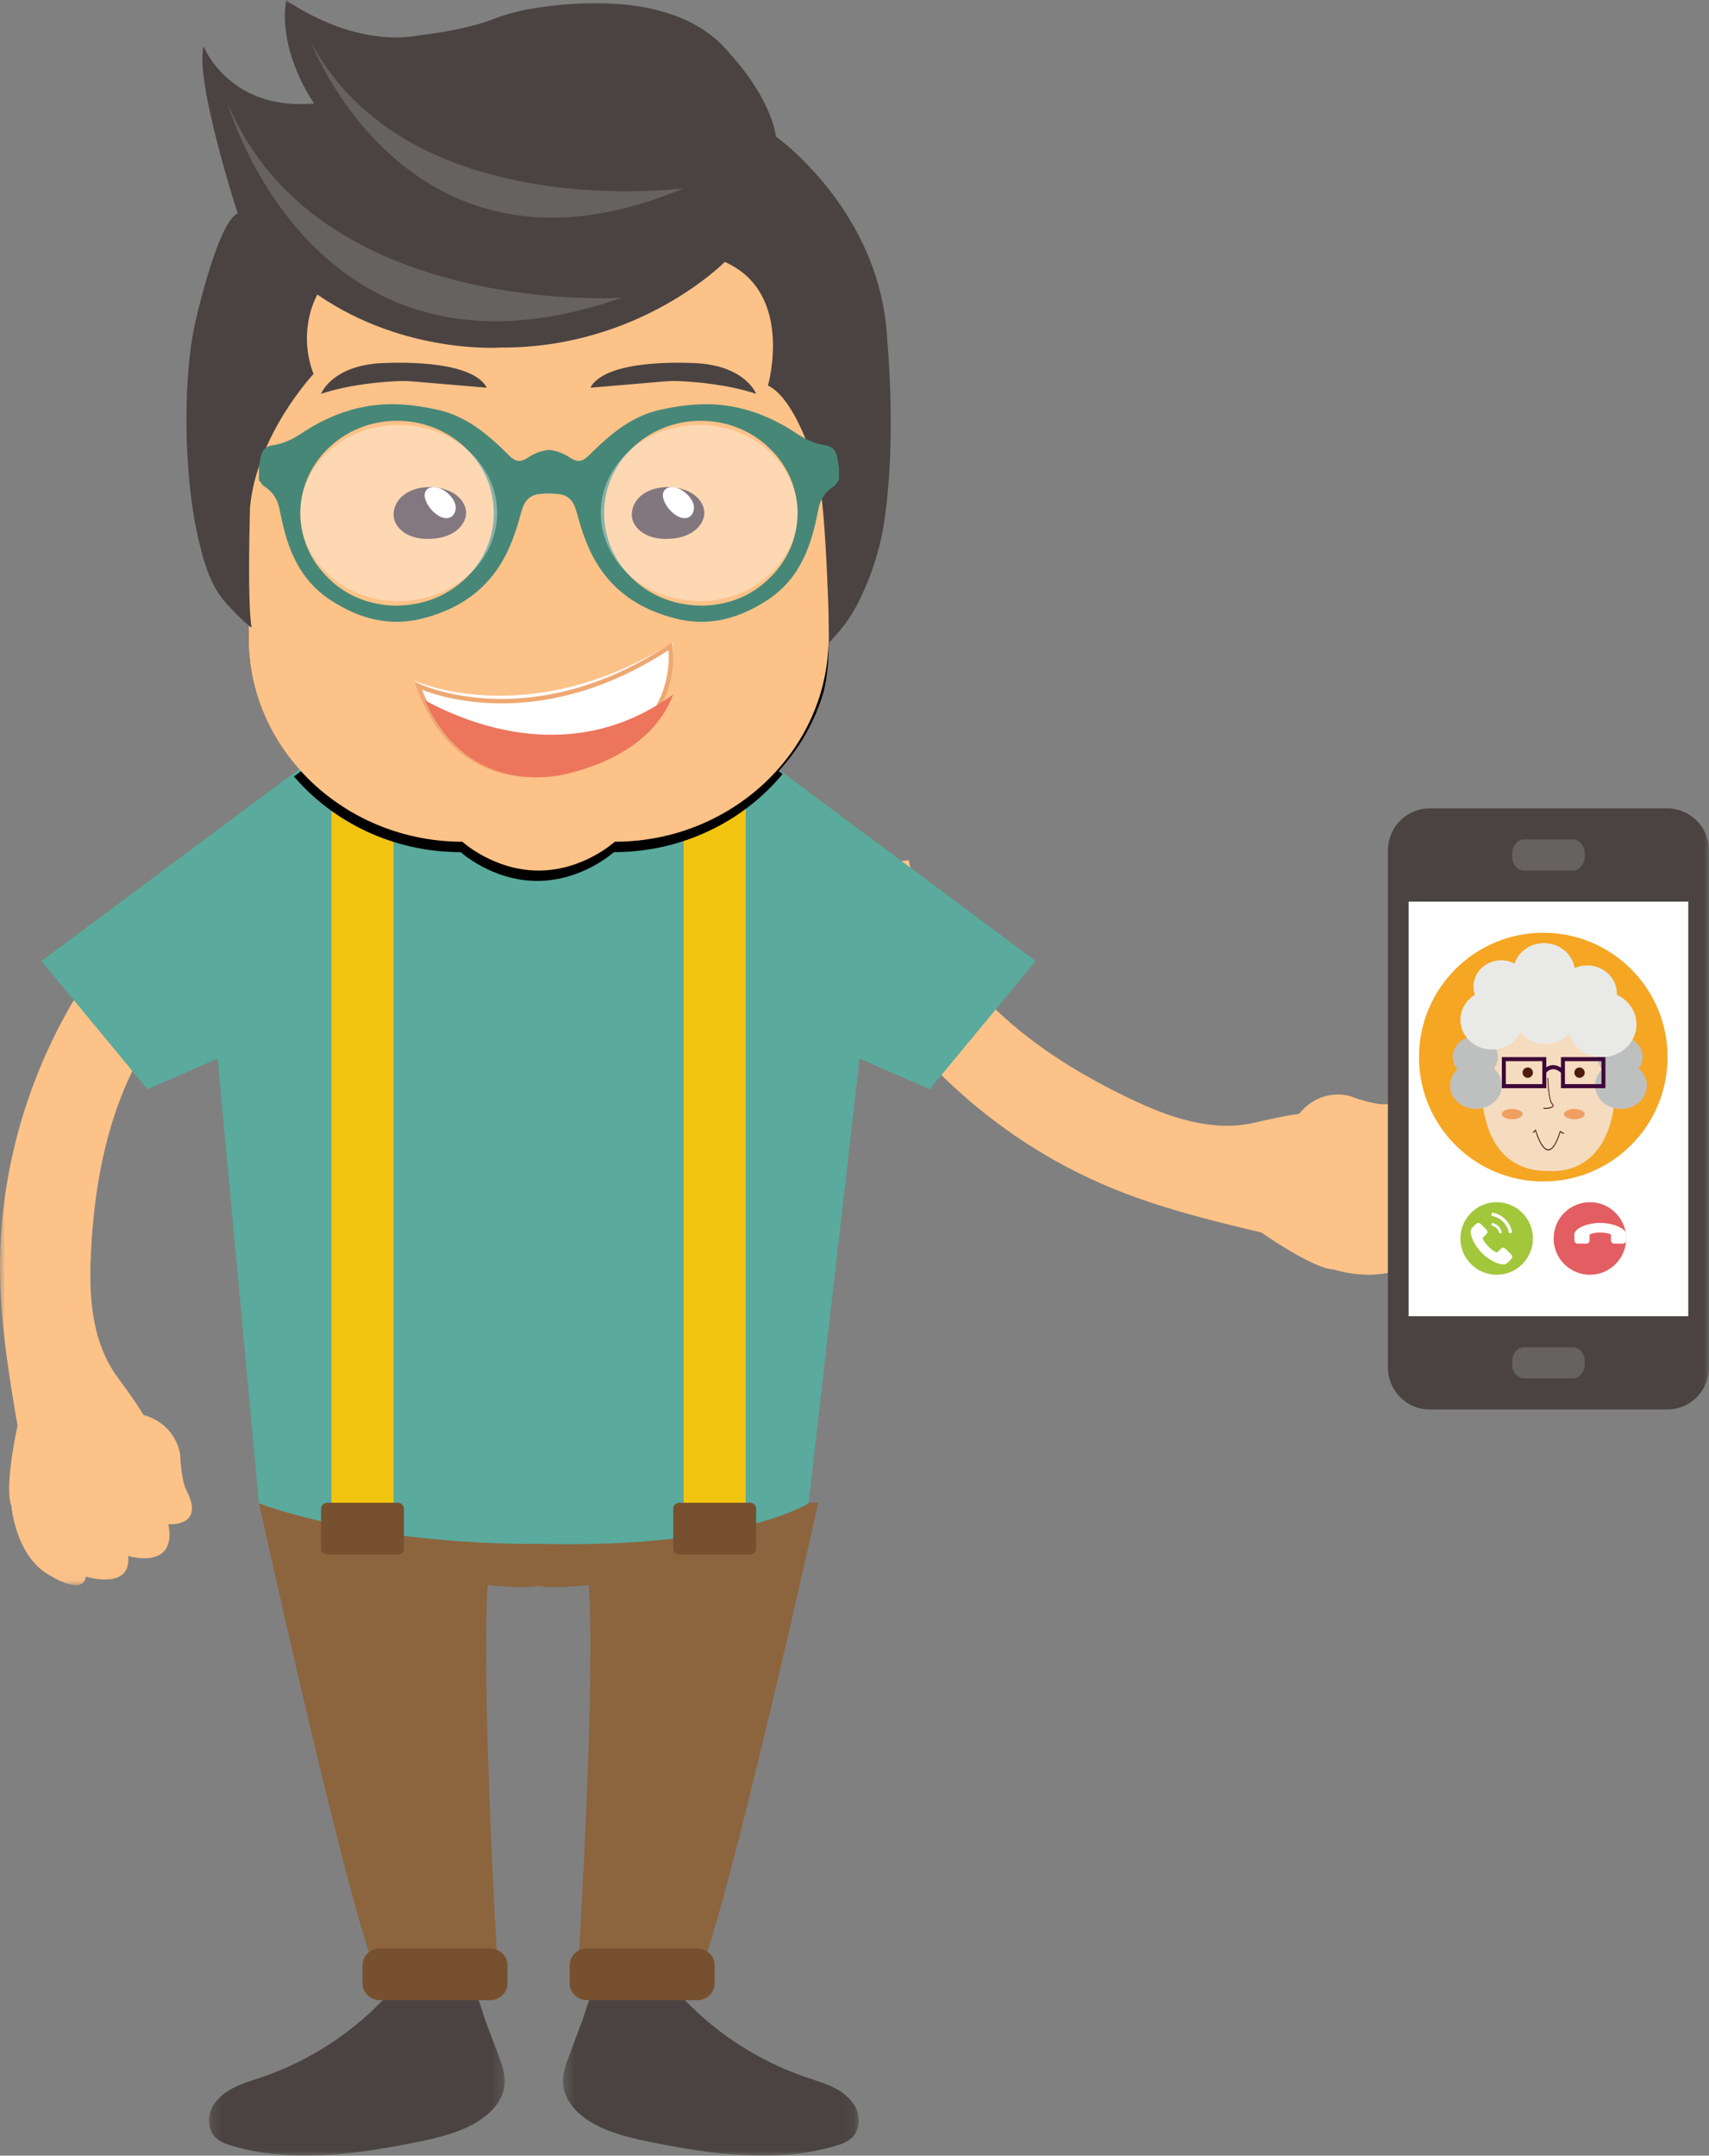 <?xml version="1.0" encoding="UTF-8"?>
<svg width="165px" height="208px" viewBox="0 0 165 208" version="1.1" xmlns="http://www.w3.org/2000/svg" xmlns:xlink="http://www.w3.org/1999/xlink">
    <rect x="0" y="0" width="165" height="208" fill="#808080" stroke="none"/>
    <!-- Generator: Sketch 49.2 (51160) - http://www.bohemiancoding.com/sketch -->
    <title>Page 1</title>
    <desc>Created with Sketch.</desc>
    <defs>
        <polygon id="path-1" points="0 0.016 21.888 0.016 21.888 65.956 0 65.956"></polygon>
        <polygon id="path-3" points="0.349 0.212 28.916 0.212 28.916 17 0.349 17"></polygon>
        <polygon id="path-5" points="0.171 0.212 28.738 0.212 28.738 17 0.171 17"></polygon>
        <polygon id="path-7" points="0 208 165 208 165 0 0 0"></polygon>
    </defs>
    <g id="Page-1" stroke="none" stroke-width="1" fill="none" fill-rule="evenodd">
        <g id="Homepage-Desktop-Copy" transform="translate(-575, -868)">
            <g id="Page-1" transform="translate(575, 868)">
                <g id="Group-3" transform="translate(0, 87)">
                    <mask id="mask-2" fill="white">
                        <use xlink:href="#path-1"></use>
                    </mask>
                    <g id="Clip-2"></g>
                    <path d="M12.036,17.977 C14.101,13.062 17.398,8.561 21.888,5.552 C20.85,3.633 19.323,1.967 17.482,0.749 C14.6,-1.161 13.298,1.038 11.638,3.065 C9.797,5.316 8.142,7.704 6.708,10.222 C3.874,15.188 1.883,20.611 0.842,26.201 C0.255,29.347 -0.032,32.545 0.003,35.742 C0.056,40.722 0.85,45.654 1.693,50.569 C1.693,50.569 0.37,56.497 1.106,58.316 C1.106,58.316 1.49,63.303 4.946,65.086 C4.946,65.086 7.993,67.012 8.3,65.133 C8.3,65.133 12.702,66.508 12.371,63.134 C12.371,63.134 17.128,64.588 16.254,60.066 C16.254,60.066 19.884,60.389 17.981,56.769 C17.981,56.769 17.51,55.945 17.395,53.391 C17.395,53.391 17.134,50.463 13.843,49.525 C13.843,49.525 13.499,48.805 11.281,45.8 C10.676,44.957 10.19,44.031 9.824,43.076 C8.676,40.046 8.623,36.737 8.8,33.513 C9.087,28.211 9.974,22.892 12.036,17.977" id="Fill-1" fill="#FDC288" mask="url(#mask-2)"></path>
                </g>
                <path d="M95.517,96.803 C91.747,93.007 88.825,88.253 87.738,83 C85.567,83.193 83.447,83.93 81.622,85.126 C78.761,86.999 80.305,89.041 81.554,91.341 C82.943,93.892 84.528,96.328 86.317,98.615 C89.845,103.129 94.114,107.055 98.898,110.184 C101.589,111.947 104.442,113.456 107.418,114.673 C112.05,116.569 116.919,117.773 121.79,118.927 C121.79,118.927 126.78,122.444 128.744,122.486 C128.744,122.486 133.508,124.085 136.467,121.642 C136.467,121.642 139.405,119.626 137.781,118.613 C137.781,118.613 140.721,115.15 137.47,114.133 C137.47,114.133 140.617,110.38 136.098,109.407 C136.098,109.407 137.772,106.236 133.698,106.552 C133.698,106.552 132.756,106.657 130.347,105.764 C130.347,105.764 127.536,104.858 125.421,107.481 C125.421,107.481 124.625,107.513 121.002,108.354 C119.992,108.575 118.951,108.654 117.927,108.614 C114.687,108.473 111.601,107.229 108.683,105.81 C103.88,103.479 99.289,100.595 95.517,96.803" id="Fill-4" fill="#FDC288"></path>
                <g id="Group-8" transform="translate(54, 191)">
                    <mask id="mask-4" fill="white">
                        <use xlink:href="#path-3"></use>
                    </mask>
                    <g id="Clip-7"></g>
                    <path d="M0.97,7.289 C0.635,8.178 0.295,9.099 0.356,10.044 C0.467,11.786 1.912,13.175 3.47,14.001 C5.266,14.954 7.29,15.391 9.29,15.782 C15.026,16.904 21.049,17.715 26.651,16.058 C27.25,15.881 27.863,15.662 28.3,15.222 C28.988,14.528 29.075,13.395 28.682,12.506 C28.289,11.617 27.495,10.951 26.626,10.496 C25.758,10.041 24.806,9.769 23.877,9.453 C19.095,7.829 14.753,4.962 11.407,1.22 C11.089,0.866 10.761,0.489 10.312,0.32 C9.885,0.16 9.41,0.211 8.956,0.266 C7.832,0.4 6.708,0.533 5.584,0.667 C4.874,0.752 3.621,0.618 3.214,1.308 C2.743,2.109 2.513,3.197 2.186,4.066 L0.97,7.289 Z" id="Fill-6" fill="#4A4342" mask="url(#mask-4)"></path>
                </g>
                <g id="Group-11" transform="translate(20, 191)">
                    <mask id="mask-6" fill="white">
                        <use xlink:href="#path-5"></use>
                    </mask>
                    <g id="Clip-10"></g>
                    <path d="M28.117,7.289 C28.452,8.178 28.792,9.099 28.731,10.044 C28.62,11.786 27.175,13.175 25.617,14.001 C23.821,14.954 21.797,15.391 19.797,15.782 C14.061,16.904 8.037,17.715 2.436,16.058 C1.837,15.881 1.224,15.662 0.787,15.222 C0.099,14.528 0.012,13.395 0.405,12.506 C0.798,11.617 1.592,10.951 2.461,10.496 C3.329,10.041 4.28,9.769 5.21,9.453 C9.992,7.829 14.334,4.962 17.68,1.22 C17.997,0.866 18.326,0.489 18.774,0.32 C19.202,0.16 19.677,0.211 20.13,0.266 C21.255,0.4 22.379,0.533 23.503,0.667 C24.213,0.752 25.466,0.618 25.872,1.308 C26.344,2.109 26.573,3.197 26.901,4.066 L28.117,7.289 Z" id="Fill-9" fill="#4A4342" mask="url(#mask-6)"></path>
                </g>
                <path d="M25,145 C25,145 32.286,178.293 35.81,189 L48,189 C48,189 46.429,162.14 47.095,152.936 C47.095,152.936 50.857,153.358 52,153.006 L52,145.047 L25,145 Z" id="Fill-12" fill="#8C653E"></path>
                <path d="M47.308,193 L36.692,193 C35.757,193 35,192.274 35,191.379 L35,189.621 C35,188.726 35.757,188 36.692,188 L47.308,188 C48.242,188 49,188.726 49,189.621 L49,191.379 C49,192.274 48.242,193 47.308,193" id="Fill-14" fill="#77512F"></path>
                <path d="M79,145 C79,145 71.623,178.293 68.09,189 L55.868,189 C55.868,189 57.515,162.14 56.846,152.936 C56.846,152.936 53.146,153.358 52,153.006 L52,145.047 L79,145 Z" id="Fill-16" fill="#8C653E"></path>
                <path d="M56.692,193 L67.308,193 C68.243,193 69,192.274 69,191.379 L69,189.621 C69,188.726 68.243,188 67.308,188 L56.692,188 C55.758,188 55,188.726 55,189.621 L55,191.379 C55,192.274 55.758,193 56.692,193" id="Fill-18" fill="#77512F"></path>
                <path d="M100,92.728 L89.758,105.102 L82.989,102.144 L78.067,145.055 C78.067,145.055 71.342,149.383 52.423,148.973 C35.061,149.076 25.005,145.055 25.005,145.055 L21.011,102.144 L14.243,105.102 L4,92.728 L28.379,74.578 L29.046,74.082 L29.094,74.082 L49.817,74.017 L49.817,74 L51.998,74.008 L54.183,74 L54.183,74.017 L74.906,74.082 L74.95,74.082 L75.301,74.345 L100,92.728 Z" id="Fill-20" fill="#5AAA9D"></path>
                <mask id="mask-8" fill="white">
                    <use xlink:href="#path-7"></use>
                </mask>
                <g id="Clip-23"></g>
                <polygon id="Fill-22" fill="#F1C40F" mask="url(#mask-8)" points="32 149 38 149 38 74 32 74"></polygon>
                <polygon id="Fill-24" fill="#F1C40F" mask="url(#mask-8)" points="66 149 72 149 72 74 66 74"></polygon>
                <path d="M80,37.669 L80,62.556 C80,63.976 79.839,65.367 79.533,66.7 C78.696,69.589 77.184,72.223 75.161,74.421 L75.205,74.421 L75.558,74.686 C71.752,79.269 65.853,82.224 59.261,82.224 C59.261,82.224 56.222,85 51.872,85 C47.516,85 44.481,82.224 44.481,82.224 C38.003,82.224 32.192,79.37 28.381,74.921 L29.053,74.421 L29.101,74.421 C25.927,70.967 24,66.457 24,61.543 L24,36.652 C24,35.257 24.157,33.893 24.449,32.581 C26.829,24.209 34.925,18 44.481,18 L59.261,18 C70.666,18 80,26.85 80,37.669" id="Fill-25" fill="#000000" mask="url(#mask-8)"></path>
                <path d="M80,36.664 L80,61.555 C80,63.336 79.748,65.07 79.275,66.712 C78.442,69.601 76.936,72.234 74.923,74.433 C71.13,78.586 65.55,81.219 59.353,81.219 C59.353,81.219 56.333,84 51.998,84 C47.667,84 44.642,81.219 44.642,81.219 C38.45,81.219 32.87,78.586 29.077,74.433 C25.918,70.978 24,66.469 24,61.555 L24,36.664 C24,35.269 24.156,33.905 24.447,32.593 C26.43,23.712 34.753,17 44.642,17 L59.353,17 C70.709,17 80,25.85 80,36.664" id="Fill-26" fill="#FDC288" mask="url(#mask-8)"></path>
                <path d="M64.376,66.3 C63.355,68.925 60.761,72.067 54.338,73.638 C54.338,73.638 44.915,76.367 40.499,66.843 C40.318,66.473 40.153,66.081 40,65.674 C40,65.674 50.975,70.731 64.929,62 C64.929,62 65.292,63.942 64.376,66.3" id="Fill-27" fill="#FFFFFF" mask="url(#mask-8)"></path>
                <path d="M40.751,66.56 C40.852,66.821 40.954,67.062 41.059,67.29 C45.243,76.872 53.946,74.332 54.313,74.218 C60.64,72.575 63.058,69.247 63.975,66.744 L63.975,66.744 C64.628,64.957 64.597,63.393 64.543,62.732 C52.694,70.451 42.955,67.418 40.751,66.56 M51.44,75 C48.305,75 43.456,73.85 40.67,67.469 C40.501,67.102 40.339,66.7 40.177,66.243 L40,65.745 L40.471,65.975 C40.577,66.027 51.243,71.052 64.598,62.181 L64.869,62 L64.926,62.323 C64.941,62.408 65.279,64.422 64.375,66.894 L64.375,66.894 C63.424,69.493 60.926,72.947 54.428,74.634 C54.398,74.643 53.184,75 51.44,75" id="Fill-28" fill="#EEA872" mask="url(#mask-8)"></path>
                <path d="M65,67 C63.975,69.727 61.367,72.991 54.91,74.624 C54.91,74.624 45.439,77.459 41,67.564 C45.637,70.08 55.589,73.87 65,67" id="Fill-29" fill="#ED755C" mask="url(#mask-8)"></path>
                <path d="M80.78,61.202 L80.072,62 C80.072,62 79.814,49.123 78.98,45.894 C78.98,45.894 77.083,38.625 74.144,37.199 C74.144,37.199 76.729,28.246 69.976,25.275 C69.976,25.275 61.784,33.594 48.402,33.534 C48.402,33.534 39.085,34.247 30.643,28.424 C30.643,28.424 28.642,31.752 30.268,36.089 C30.268,36.089 24.828,41.854 24.14,48.925 C24.14,48.925 23.862,58.177 24.291,60.556 C24.291,60.556 23.795,60.332 21.912,58.292 C20.393,56.647 19.77,54.527 19.247,52.397 C17.627,45.805 17.617,35.728 19.033,30.345 C19.033,30.345 21.118,21.313 22.952,20.6 C22.952,20.6 18.783,7.764 19.658,4.477 C19.658,4.477 22.118,10.736 30.331,9.983 C30.331,9.983 26.829,5.15 27.621,0 C27.621,0 33.874,4.635 40.502,3.407 C40.502,3.407 44.716,2.952 47.444,1.909 C48.6,1.468 49.79,1.107 51.015,0.893 C55.68,0.075 65.653,-0.822 70.476,5.19 C70.476,5.19 74.29,9.171 74.916,13.182 C74.916,13.182 85.171,20.402 85.671,33 C85.671,33 86.572,42.142 85.392,50.196 C84.981,53.005 84.093,55.732 82.784,58.28 C82.245,59.328 81.572,60.31 80.78,61.202" id="Fill-30" fill="#4A4342" mask="url(#mask-8)"></path>
                <path d="M22,10 C22,10 30.178,39.208 60,28.731 C60,28.731 30.591,30.636 22,10" id="Fill-31" fill="#666261" mask="url(#mask-8)"></path>
                <path d="M30,4 C30,4 39.513,29.299 66,18.172 C66,18.172 39.289,21.698 30,4" id="Fill-32" fill="#666261" mask="url(#mask-8)"></path>
                <path d="M38.757,47.948 C38.09,48.582 37.802,49.554 38.146,50.371 C38.394,50.957 38.939,51.42 39.57,51.684 C40.202,51.948 40.915,52.026 41.61,51.993 C42.422,51.954 43.243,51.758 43.896,51.321 C44.549,50.885 45.012,50.186 45,49.453 C44.987,48.714 44.492,48.023 43.814,47.607 C42.674,46.906 40.946,46.806 39.702,47.338 C39.35,47.488 39.025,47.692 38.757,47.948" id="Fill-33" fill="#3E2C38" mask="url(#mask-8)"></path>
                <path d="M41.916,47.002 C41.602,46.985 41.261,47.107 41.1,47.384 C40.926,47.683 41.004,48.069 41.142,48.388 C41.383,48.946 41.795,49.424 42.304,49.739 C42.656,49.957 43.101,50.096 43.474,49.92 C43.8,49.766 43.993,49.391 44,49.023 C44.006,48.656 43.847,48.301 43.623,48.014 C43.212,47.49 42.59,47.037 41.916,47.002" id="Fill-34" fill="#FFFFFF" mask="url(#mask-8)"></path>
                <path d="M61.757,47.948 C61.09,48.582 60.802,49.554 61.146,50.371 C61.394,50.957 61.939,51.42 62.57,51.684 C63.202,51.948 63.915,52.026 64.61,51.993 C65.422,51.954 66.242,51.758 66.896,51.321 C67.549,50.885 68.012,50.186 68,49.453 C67.987,48.714 67.492,48.023 66.814,47.607 C65.674,46.906 63.946,46.806 62.702,47.338 C62.35,47.488 62.025,47.692 61.757,47.948" id="Fill-35" fill="#3E2C38" mask="url(#mask-8)"></path>
                <path d="M64.916,47.002 C64.602,46.985 64.261,47.107 64.1,47.384 C63.926,47.683 64.004,48.069 64.142,48.388 C64.384,48.946 64.795,49.424 65.304,49.739 C65.656,49.957 66.101,50.096 66.474,49.92 C66.8,49.766 66.993,49.391 67,49.023 C67.006,48.656 66.847,48.301 66.623,48.014 C66.212,47.49 65.59,47.037 64.916,47.002" id="Fill-36" fill="#FFFFFF" mask="url(#mask-8)"></path>
                <path d="M74.892,55.152 C72.991,57.363 70.538,58.371 67.847,58.442 C65.614,58.419 63.704,57.845 62.002,56.607 C57.657,53.458 57.069,47.396 60.733,43.541 C64.451,39.628 70.845,39.619 74.573,43.523 C77.683,46.773 77.834,51.738 74.892,55.152 M43.998,56.607 C42.296,57.845 40.387,58.419 38.154,58.442 C35.462,58.371 33.009,57.363 31.108,55.152 C28.166,51.738 28.318,46.773 31.428,43.523 C35.155,39.619 41.549,39.628 45.268,43.541 C48.931,47.396 48.343,53.458 43.998,56.607 M80.827,44.089 C80.685,43.453 80.378,43.055 79.666,42.961 C78.642,42.829 77.717,42.365 76.853,41.79 C74.815,40.437 72.616,39.5 70.197,39.146 C68.02,38.828 65.886,39.062 63.748,39.54 C61.441,40.048 59.609,41.352 57.912,42.922 C57.544,43.262 57.19,43.62 56.832,43.97 C56.205,44.576 55.73,44.624 55.004,44.142 C54.344,43.704 53.674,43.47 53,43.413 C52.326,43.47 51.656,43.704 50.996,44.142 C50.27,44.624 49.795,44.576 49.169,43.97 C48.81,43.62 48.456,43.262 48.089,42.922 C46.391,41.352 44.559,40.048 42.253,39.54 C40.114,39.062 37.981,38.828 35.803,39.146 C33.385,39.5 31.186,40.437 29.147,41.79 C28.283,42.365 27.358,42.829 26.335,42.961 C25.622,43.055 25.315,43.453 25.173,44.089 C25.104,44.416 25.06,44.748 25,45.08 L25,46.335 C25.173,46.539 25.307,46.809 25.523,46.941 C26.356,47.459 26.806,48.201 26.996,49.165 C27.173,50.067 27.372,50.974 27.639,51.854 C28.396,54.347 29.674,56.443 31.89,57.889 C34.68,59.711 37.635,60.52 40.909,59.648 C43.246,59.029 45.354,57.973 47.035,56.147 C48.426,54.639 49.294,52.83 49.903,50.876 C50.093,50.28 50.24,49.674 50.43,49.077 C50.681,48.29 51.208,47.772 52.015,47.675 C52.339,47.64 52.672,47.618 53,47.609 C53.328,47.618 53.661,47.64 53.985,47.675 C54.793,47.772 55.32,48.29 55.57,49.077 C55.76,49.674 55.907,50.28 56.097,50.876 C56.706,52.83 57.575,54.639 58.966,56.147 C60.646,57.973 62.754,59.029 65.091,59.648 C68.365,60.52 71.32,59.711 74.11,57.889 C76.326,56.443 77.605,54.347 78.361,51.854 C78.629,50.974 78.828,50.067 79.005,49.165 C79.194,48.201 79.644,47.459 80.477,46.941 C80.694,46.809 80.827,46.539 81,46.335 L81,45.08 C80.94,44.748 80.896,44.416 80.827,44.089" id="Fill-37" fill="#478778" mask="url(#mask-8)"></path>
                <path d="M44.259,56.252 C42.528,57.431 40.586,57.979 38.315,58 C35.578,57.933 33.082,56.972 31.149,54.865 C28.157,51.613 28.311,46.882 31.475,43.785 C35.266,40.065 41.768,40.073 45.55,43.802 C49.276,47.476 48.678,53.252 44.259,56.252" id="Fill-38" fill="#FFFFFF" opacity="0.6" mask="url(#mask-8)"></path>
                <path d="M74.851,54.865 C72.918,56.972 70.423,57.933 67.686,58 C65.414,57.979 63.472,57.431 61.741,56.252 C57.322,53.252 56.724,47.475 60.45,43.802 C64.232,40.073 70.735,40.065 74.526,43.785 C77.689,46.881 77.843,51.613 74.851,54.865" id="Fill-39" fill="#FFFFFF" opacity="0.597" mask="url(#mask-8)"></path>
                <path d="M31,38 C31,38 31.935,35.457 36.413,35.066 C36.413,35.066 45.408,34.381 47,37.411 L39.95,36.812 C39.407,36.766 38.859,36.753 38.314,36.779 C36.806,36.848 33.716,37.099 31,38" id="Fill-40" fill="#4A4342" mask="url(#mask-8)"></path>
                <path d="M73,38 C73,38 72.065,35.457 67.587,35.066 C67.587,35.066 58.592,34.381 57,37.411 L64.05,36.812 C64.593,36.766 65.141,36.753 65.686,36.779 C67.194,36.848 70.284,37.099 73,38" id="Fill-41" fill="#4A4342" mask="url(#mask-8)"></path>
                <path d="M38.411,150 L31.589,150 C31.265,150 31,149.75 31,149.444 L31,145.555 C31,145.25 31.265,145 31.589,145 L38.411,145 C38.735,145 39,145.25 39,145.555 L39,149.444 C39,149.75 38.735,150 38.411,150" id="Fill-42" fill="#77512F" mask="url(#mask-8)"></path>
                <path d="M72.411,150 L65.589,150 C65.265,150 65,149.75 65,149.444 L65,145.555 C65,145.25 65.265,145 65.589,145 L72.411,145 C72.735,145 73,145.25 73,145.555 L73,149.444 C73,149.75 72.735,150 72.411,150" id="Fill-43" fill="#77512F" mask="url(#mask-8)"></path>
                <path d="M160.978,136 L138.022,136 C135.801,136 134,134.181 134,131.938 L134,82.062 C134,79.819 135.801,78 138.022,78 L160.978,78 C163.199,78 165,79.819 165,82.062 L165,131.938 C165,134.181 163.199,136 160.978,136" id="Fill-44" fill="#4A4342" mask="url(#mask-8)"></path>
                <polygon id="Fill-45" fill="#FFFFFF" mask="url(#mask-8)" points="136 127 163 127 163 87 136 87"></polygon>
                <path d="M151.863,133 L147.137,133 C146.509,133 146,132.388 146,131.632 L146,131.368 C146,130.612 146.509,130 147.137,130 L151.863,130 C152.491,130 153,130.612 153,131.368 L153,131.632 C153,132.388 152.491,133 151.863,133" id="Fill-46" fill="#666261" mask="url(#mask-8)"></path>
                <path d="M151.863,84 L147.137,84 C146.509,84 146,83.388 146,82.632 L146,82.367 C146,81.612 146.509,81 147.137,81 L151.863,81 C152.491,81 153,81.612 153,82.367 L153,82.632 C153,83.388 152.491,84 151.863,84" id="Fill-47" fill="#666261" mask="url(#mask-8)"></path>
                <path d="M144.5,123 C146.433,123 148,121.433 148,119.5 C148,117.567 146.433,116 144.5,116 C142.567,116 141,117.567 141,119.5 C141,121.433 142.567,123 144.5,123" id="Fill-48" fill="#A2C73B" mask="url(#mask-8)"></path>
                <path d="M153.5,123 C155.433,123 157,121.433 157,119.5 C157,117.567 155.433,116 153.5,116 C151.567,116 150,117.567 150,119.5 C150,121.433 151.567,123 153.5,123" id="Fill-49" fill="#E25E62" mask="url(#mask-8)"></path>
                <path d="M149,114 C142.373,114 137,108.627 137,102 C137,95.372 142.373,90 149,90 C155.627,90 161,95.372 161,102 C161,108.627 155.627,114 149,114" id="Fill-50" fill="#F5A623" mask="url(#mask-8)"></path>
                <path d="M145.364,120.502 C145.22,120.359 145.039,120.359 144.896,120.502 C144.786,120.611 144.677,120.719 144.569,120.83 C144.539,120.861 144.514,120.866 144.478,120.846 C144.408,120.808 144.332,120.777 144.264,120.734 C143.946,120.534 143.68,120.277 143.444,119.988 C143.327,119.845 143.223,119.691 143.151,119.518 C143.136,119.483 143.139,119.46 143.167,119.431 C143.277,119.326 143.383,119.217 143.491,119.108 C143.641,118.957 143.641,118.78 143.49,118.628 C143.405,118.542 143.319,118.457 143.233,118.37 C143.145,118.282 143.057,118.193 142.968,118.105 C142.824,117.965 142.643,117.965 142.5,118.106 C142.389,118.215 142.283,118.326 142.171,118.433 C142.067,118.531 142.014,118.652 142.003,118.793 C141.986,119.022 142.042,119.239 142.121,119.449 C142.283,119.886 142.53,120.274 142.829,120.629 C143.233,121.11 143.716,121.49 144.281,121.764 C144.535,121.888 144.798,121.983 145.084,121.999 C145.281,122.01 145.453,121.96 145.59,121.806 C145.683,121.701 145.79,121.605 145.889,121.505 C146.036,121.356 146.037,121.175 145.891,121.027 C145.716,120.852 145.54,120.677 145.364,120.502" id="Fill-51" fill="#FFFFFF" mask="url(#mask-8)"></path>
                <path d="M144.746,119 L145,118.955 C144.96,118.717 144.85,118.501 144.683,118.33 C144.506,118.149 144.282,118.035 144.036,118 L144,118.261 C144.191,118.289 144.364,118.376 144.501,118.516 C144.63,118.648 144.715,118.816 144.746,119" id="Fill-52" fill="#FFFFFF" mask="url(#mask-8)"></path>
                <path d="M145.356,117.671 C144.997,117.303 144.544,117.072 144.044,117 L144,117.32 C144.432,117.383 144.824,117.583 145.134,117.9 C145.427,118.201 145.62,118.581 145.69,119 L146,118.945 C145.918,118.461 145.696,118.021 145.356,117.671" id="Fill-53" fill="#FFFFFF" mask="url(#mask-8)"></path>
                <path d="M153.127,119.998 C153.338,119.997 153.471,119.863 153.471,119.65 C153.472,119.487 153.473,119.325 153.471,119.163 C153.47,119.118 153.484,119.096 153.525,119.083 C153.606,119.059 153.684,119.027 153.766,119.007 C154.147,118.92 154.532,118.913 154.918,118.953 C155.11,118.973 155.3,119.009 155.48,119.084 C155.517,119.099 155.532,119.118 155.532,119.161 C155.529,119.321 155.53,119.481 155.531,119.642 C155.532,119.867 155.662,119.998 155.885,119.998 C156.012,119.999 156.137,119.998 156.264,119.999 C156.394,119.999 156.524,120.001 156.654,119.999 C156.864,119.997 156.997,119.862 156.998,119.65 C157,119.487 156.996,119.325 157,119.162 C157.004,119.012 156.954,118.883 156.858,118.77 C156.702,118.586 156.502,118.467 156.288,118.369 C155.848,118.165 155.381,118.06 154.899,118.018 C154.247,117.961 153.612,118.037 152.995,118.253 C152.717,118.35 152.454,118.476 152.231,118.677 C152.078,118.816 151.989,118.98 152.001,119.196 C152.009,119.345 152.002,119.494 152.003,119.643 C152.003,119.863 152.136,119.998 152.352,119.999 C152.61,120 152.868,119.999 153.127,119.998" id="Fill-54" fill="#FFFFFF" mask="url(#mask-8)"></path>
                <path d="M143.165,101.827 C143.165,101.827 141.41,112.929 149.349,112.987 C149.203,112.873 157.025,114.49 155.887,101.754 C153.844,98.86 151.463,99.031 149.699,99.002 C144.446,98.917 143.165,101.827 143.165,101.827" id="Fill-55" fill="#F5DCBF" mask="url(#mask-8)"></path>
                <path d="M144.233,103.101 C144.364,102.93 144.467,102.737 144.535,102.525 C144.869,101.476 144.202,100.381 143.046,100.078 C141.889,99.775 140.681,100.38 140.347,101.428 C140.149,102.048 140.302,102.685 140.699,103.164 C140.426,103.42 140.215,103.739 140.099,104.105 C139.716,105.307 140.48,106.563 141.806,106.91 C143.133,107.258 144.518,106.565 144.901,105.363 C145.168,104.527 144.879,103.665 144.233,103.101" id="Fill-56" fill="#BEC0C0" mask="url(#mask-8)"></path>
                <path d="M158.481,101.34 C158.094,100.307 156.856,99.754 155.716,100.106 C154.576,100.457 153.966,101.579 154.354,102.612 C154.432,102.821 154.546,103.01 154.685,103.176 C154.069,103.767 153.825,104.639 154.134,105.463 C154.578,106.648 155.998,107.281 157.304,106.879 C158.611,106.476 159.311,105.189 158.866,104.004 C158.731,103.643 158.504,103.334 158.219,103.089 C158.59,102.593 158.71,101.951 158.481,101.34" id="Fill-57" fill="#BEC0C0" mask="url(#mask-8)"></path>
                <path d="M156.102,95.99 C156.103,95.951 156.105,95.913 156.105,95.874 C156.105,94.37 154.819,93.151 153.233,93.151 C152.8,93.151 152.39,93.242 152.022,93.405 C151.805,92.043 150.566,91 149.069,91 C147.735,91 146.605,91.83 146.222,92.974 C145.84,92.775 145.401,92.661 144.934,92.661 C143.459,92.661 142.264,93.794 142.264,95.193 C142.264,95.472 142.312,95.741 142.4,95.992 C141.559,96.5 141,97.391 141,98.406 C141,99.985 142.35,101.265 144.015,101.265 C145.252,101.265 146.314,100.559 146.779,99.549 C147.328,100.259 148.213,100.72 149.213,100.72 C150.116,100.72 150.925,100.344 151.478,99.748 C151.889,101.05 153.162,102 154.669,102 C156.509,102 158,100.586 158,98.841 C158,97.584 157.225,96.498 156.102,95.99" id="Fill-58" fill="#E9EAE8" mask="url(#mask-8)"></path>
                <path d="M148,103.5 C148,103.776 147.776,104 147.5,104 C147.224,104 147,103.776 147,103.5 C147,103.224 147.224,103 147.5,103 C147.776,103 148,103.224 148,103.5" id="Fill-59" fill="#4C1B0B" mask="url(#mask-8)"></path>
                <path d="M153,103.5 C153,103.776 152.777,104 152.5,104 C152.224,104 152,103.776 152,103.5 C152,103.224 152.224,103 152.5,103 C152.777,103 153,103.224 153,103.5" id="Fill-60" fill="#4C1B0B" mask="url(#mask-8)"></path>
                <path d="M149.486,111 L149.476,111 C148.815,110.986 148.338,109.483 148.236,109.135 L148.068,109.295 C148.049,109.313 148.023,109.309 148.009,109.286 C147.995,109.264 147.998,109.232 148.016,109.214 L148.231,109.011 C148.242,109 148.256,108.998 148.269,109.002 C148.283,109.007 148.293,109.019 148.297,109.035 C148.302,109.054 148.805,110.882 149.478,110.897 C149.481,110.898 149.483,110.898 149.486,110.898 C149.869,110.898 150.242,110.309 150.596,109.149 C150.596,109.148 150.597,109.146 150.597,109.144 C150.607,109.12 150.632,109.11 150.652,109.12 C150.662,109.125 150.669,109.135 150.673,109.145 C150.706,109.174 150.85,109.25 150.973,109.309 C150.995,109.319 151.006,109.349 150.997,109.375 C150.989,109.402 150.964,109.415 150.942,109.404 C150.786,109.329 150.701,109.282 150.655,109.25 C150.293,110.411 149.9,111 149.486,111" id="Fill-61" fill="#4C1B0B" mask="url(#mask-8)"></path>
                <path d="M151.091,104.606 L154.617,104.606 L154.617,102.394 L151.091,102.394 L151.091,104.606 Z M145.383,104.606 L148.909,104.606 L148.909,102.394 L145.383,102.394 L145.383,104.606 Z M150.708,102 L150.708,103.014 C150.423,102.832 150.135,102.752 149.849,102.78 C149.625,102.801 149.437,102.886 149.292,102.98 L149.292,102 L145,102 L145,105 L149.292,105 L149.292,103.483 C149.376,103.394 149.589,103.2 149.885,103.172 C150.148,103.147 150.425,103.258 150.708,103.5 L150.708,105 L155,105 L155,102 L150.708,102 Z" id="Fill-62" fill="#3D0739" mask="url(#mask-8)"></path>
                <path d="M153,107.5 C153,107.776 152.552,108 152,108 C151.448,108 151,107.776 151,107.5 C151,107.224 151.448,107 152,107 C152.552,107 153,107.224 153,107.5" id="Fill-63" fill="#F09F63" mask="url(#mask-8)"></path>
                <path d="M147,107.5 C147,107.776 146.552,108 146,108 C145.448,108 145,107.776 145,107.5 C145,107.224 145.448,107 146,107 C146.552,107 147,107.224 147,107.5" id="Fill-64" fill="#F09F63" mask="url(#mask-8)"></path>
                <path d="M149.22,107 C149.141,107 149.074,106.993 149.03,106.98 C149.009,106.973 148.996,106.948 149.001,106.922 C149.006,106.896 149.028,106.881 149.049,106.887 C149.249,106.947 149.855,106.85 149.916,106.693 C149.933,106.651 149.89,106.601 149.85,106.567 C149.462,106.223 149.4,104.138 149.397,104.049 C149.396,104.023 149.414,104.001 149.436,104 C149.455,103.998 149.476,104.019 149.477,104.046 C149.477,104.067 149.54,106.174 149.898,106.49 C150.012,106.591 150.01,106.679 149.988,106.734 C149.917,106.917 149.496,107 149.22,107" id="Fill-65" fill="#4C1B0B" mask="url(#mask-8)"></path>
            </g>
        </g>
    </g>
</svg>